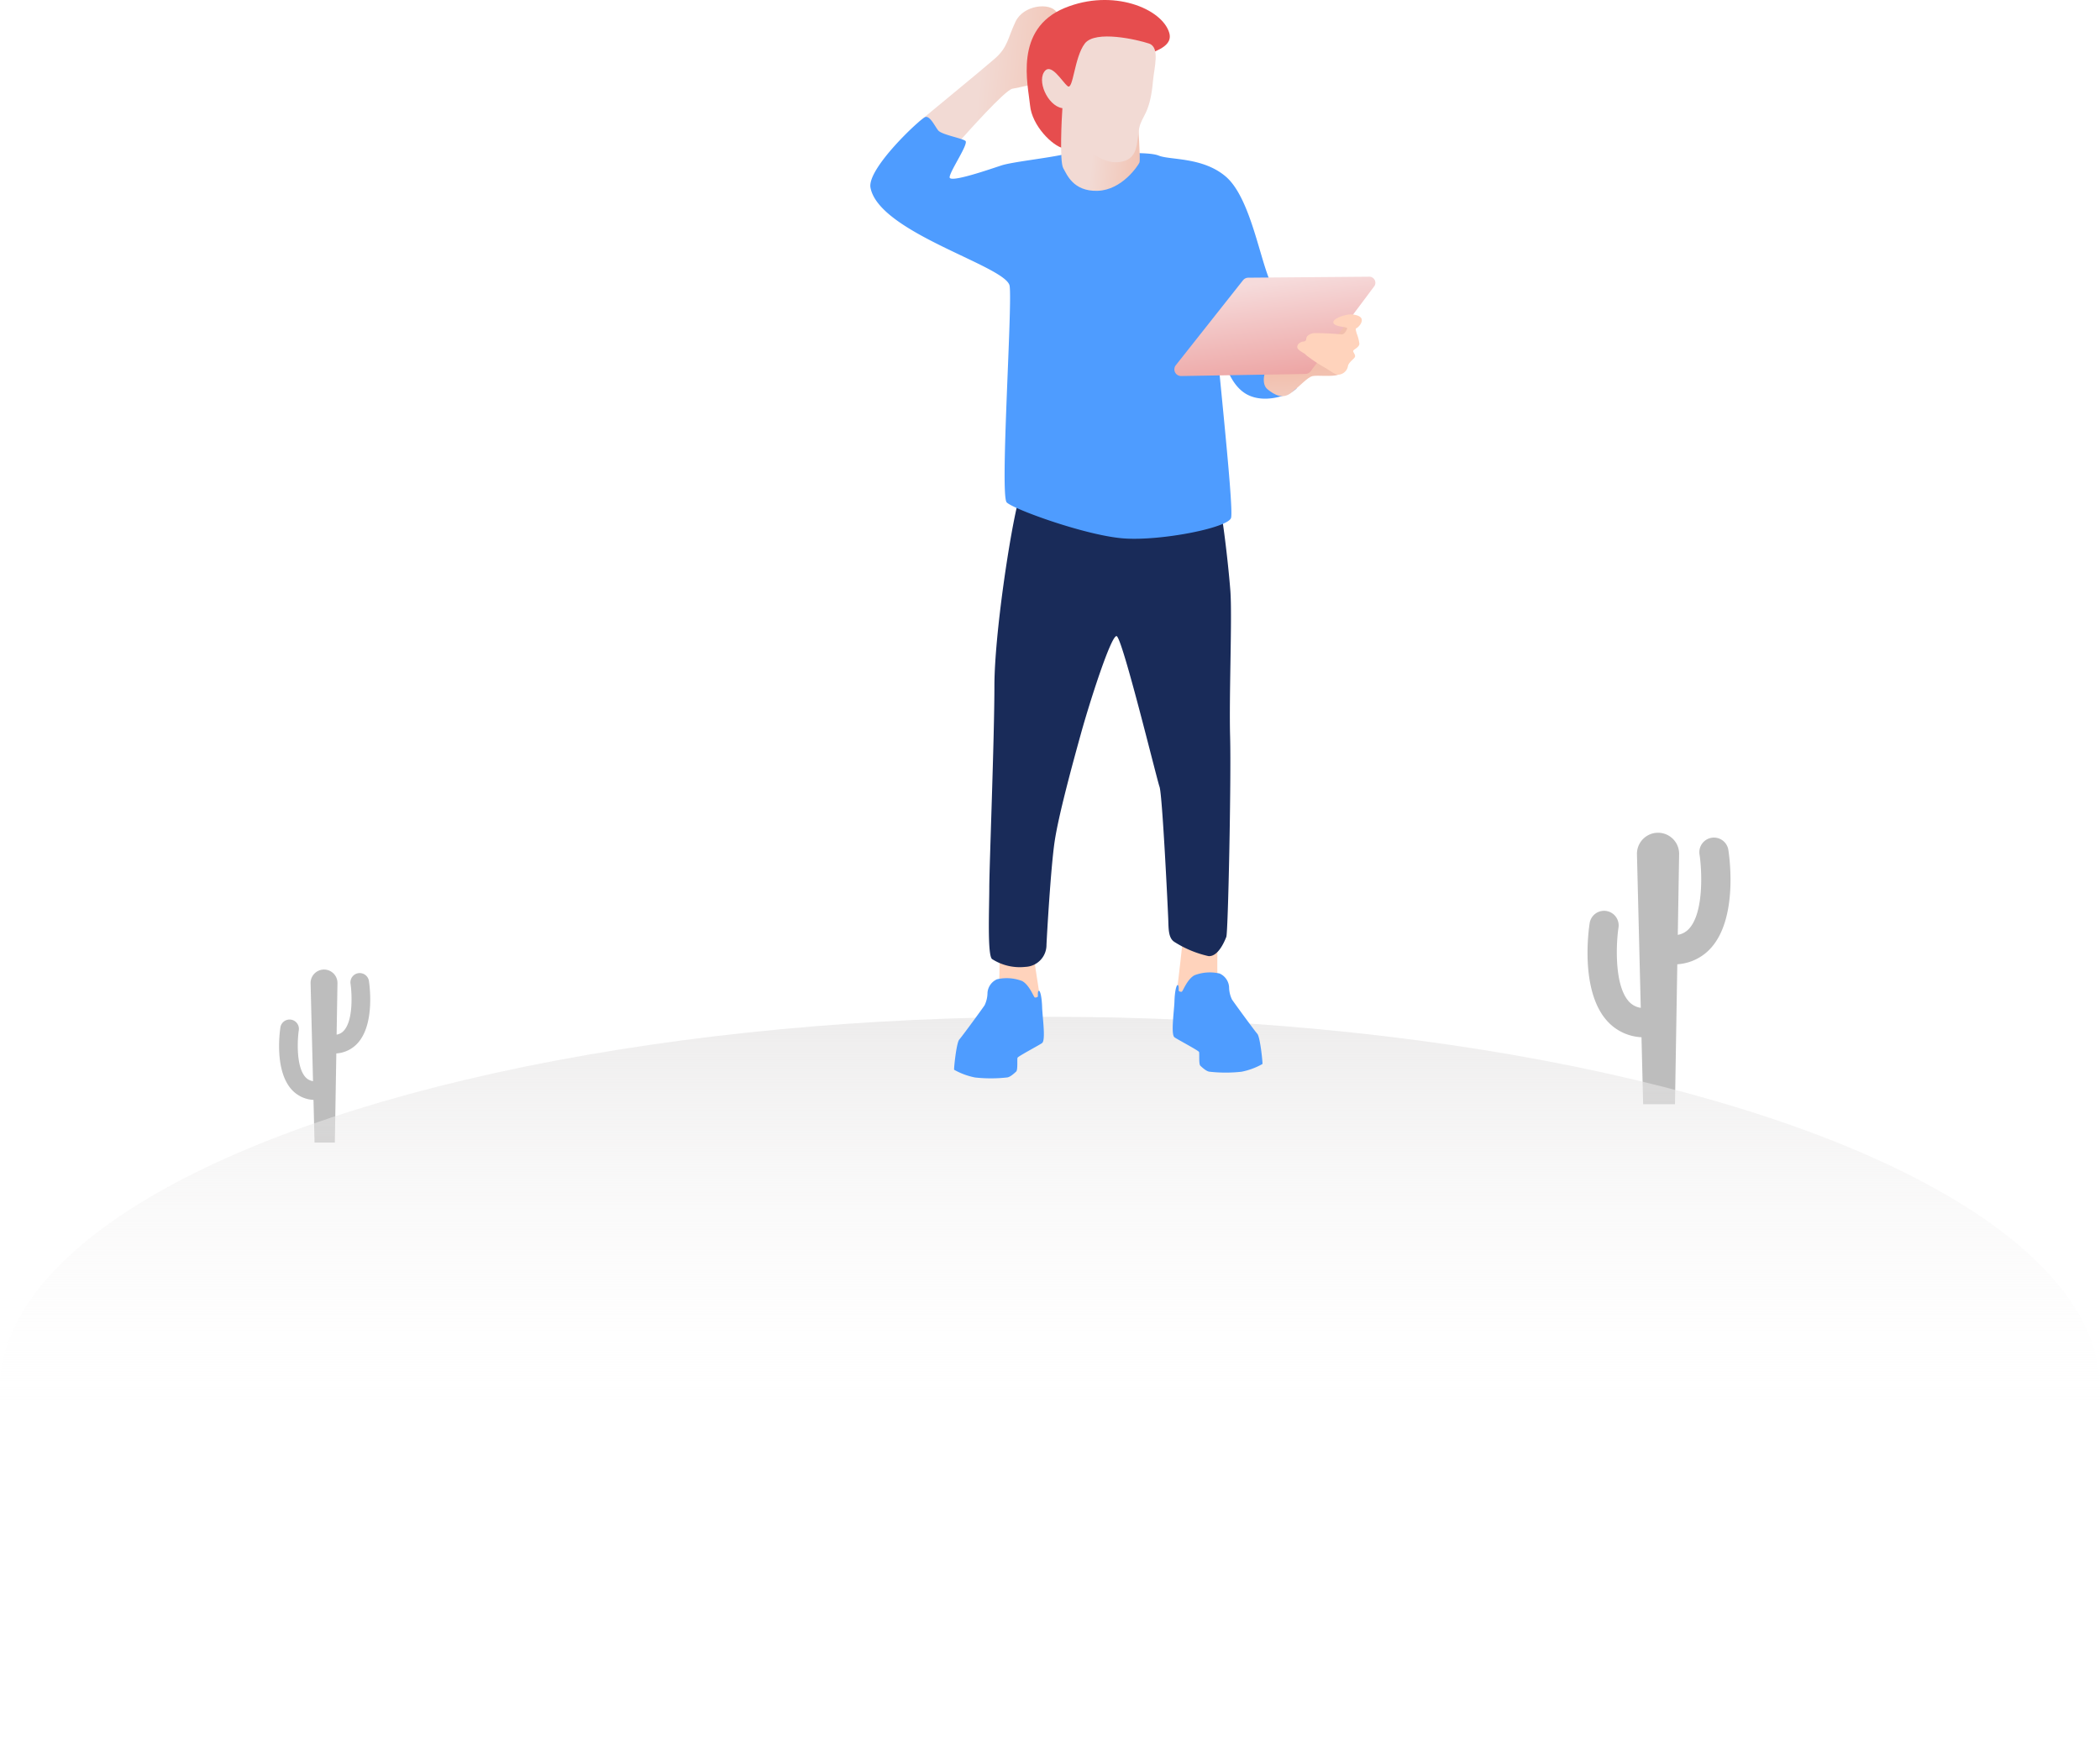 <svg xmlns="http://www.w3.org/2000/svg" xmlns:xlink="http://www.w3.org/1999/xlink" width="282.594" height="236.86" viewBox="0 0 282.594 236.86">
  <defs>
    <linearGradient id="linear-gradient" x1="0.5" y1="-0.227" x2="0.5" y2="0.559" gradientUnits="objectBoundingBox">
      <stop offset="0" stop-color="#e5e5e5"/>
      <stop offset="0" stop-color="#dcdada"/>
      <stop offset="1" stop-color="#fff" stop-opacity="0"/>
    </linearGradient>
    <linearGradient id="crash-screen-linear-gradient-2" x1="86.402" y1="0.412" x2="87.007" y2="0.823" gradientUnits="objectBoundingBox">
      <stop offset="0" stop-color="#4e9cff"/>
      <stop offset="0.984" stop-color="#176ad4"/>
    </linearGradient>
    <linearGradient id="linear-gradient-3" x1="1.154" y1="0.568" x2="0.42" y2="0.49" gradientUnits="objectBoundingBox">
      <stop offset="0" stop-color="#f2bfad"/>
      <stop offset="1" stop-color="#f2dad4"/>
    </linearGradient>
    <linearGradient id="linear-gradient-4" x1="0.202" y1="0.241" x2="1.023" y2="0.87" xlink:href="#crash-screen-linear-gradient-2"/>
    <linearGradient id="linear-gradient-5" x1="0.51" y1="0.622" x2="0.569" y2="1.822" gradientUnits="objectBoundingBox">
      <stop offset="0" stop-color="#f2bfad"/>
      <stop offset="0.704" stop-color="#f2dad4"/>
    </linearGradient>
    <linearGradient id="linear-gradient-6" x1="0.404" y1="0.306" x2="0.835" y2="1.076" xlink:href="#linear-gradient-3"/>
    <linearGradient id="linear-gradient-7" x1="0.386" y1="0.075" x2="0.681" y2="1.17" gradientUnits="objectBoundingBox">
      <stop offset="0" stop-color="#f6dbdb"/>
      <stop offset="1" stop-color="#eb9a99"/>
    </linearGradient>
    <linearGradient id="linear-gradient-8" x1="0.314" y1="0.412" x2="0.919" y2="0.823" xlink:href="#crash-screen-linear-gradient-2"/>
  </defs>
  <g id="crash-screen-image" transform="translate(0 -0.002)">
    <g id="Group_6481" data-name="Group 6481" transform="translate(0 111.993)">
      <path id="Path_9914" data-name="Path 9914" d="M1753.94,907.678a1.964,1.964,0,1,0-3.88.607c.282,1.829.64,7.558-1.336,9.863a2.639,2.639,0,0,1-1.594.917l.18-10.912a2.838,2.838,0,1,0-5.676.023l.513,20.708a2.649,2.649,0,0,1-1.661-.925c-1.977-2.3-1.618-8.035-1.337-9.863a1.963,1.963,0,1,0-3.879-.607c-.141.9-1.276,8.923,2.23,13.021a6.648,6.648,0,0,0,4.745,2.332l.223,9.013h4.285l.311-18.832a6.635,6.635,0,0,0,4.645-2.325C1755.21,916.6,1754.08,908.58,1753.94,907.678Z" transform="translate(-1521.352 -905.268)" fill="#bdbdbd"/>
      <path id="Path_9915" data-name="Path 9915" d="M1199.39,964.126a1.252,1.252,0,0,0-2.473.387c.179,1.166.408,4.818-.852,6.287a1.682,1.682,0,0,1-1.016.584l.115-6.956a1.809,1.809,0,1,0-3.618.015l.327,13.2a1.687,1.687,0,0,1-1.058-.59c-1.26-1.469-1.032-5.122-.852-6.288a1.252,1.252,0,0,0-2.473-.387c-.09.574-.814,5.688,1.422,8.3a4.238,4.238,0,0,0,3.025,1.487l.142,5.746h2.731l.2-12a4.232,4.232,0,0,0,2.961-1.482C1200.2,969.814,1199.48,964.7,1199.39,964.126Z" transform="translate(-1149.751 -944.161)" fill="#bdbdbd"/>
      <ellipse id="Ellipse_240" data-name="Ellipse 240" cx="141.297" cy="50.022" rx="141.297" ry="50.022" transform="translate(0 24.825)" fill="url(#linear-gradient)"/>
    </g>
    <g id="Group_6482" data-name="Group 6482" transform="translate(117.116)">
      <path id="Path_9916" data-name="Path 9916" d="M1568.59,948.807s-.082,4.814,0,5.3-1.884,3.3-2.688,3.178a8.8,8.8,0,0,1-2.643-.661c-.232-.268-.13-.9-.047-1.476s.684-5.819.684-6.087S1567.7,948.075,1568.59,948.807Z" transform="translate(-1521.857 -822.599)" fill="#ffd3bc"/>
      <path id="Path_9917" data-name="Path 9917" d="M1564.28,964.282c-1.005.543-1.569,2.2-1.712,2.216s-.409-.02-.409-.184.041-.715-.143-.715-.388.9-.429,2.205-.506,4.423,0,4.819c.317.249,3.227,1.777,3.308,1.981s-.062,1.634.184,1.858.817.776,1.266.8a19.533,19.533,0,0,0,4.268,0,9.4,9.4,0,0,0,2.818-1.042c.041-.163-.306-3.635-.694-4.064s-3.186-4.268-3.41-4.615a3.958,3.958,0,0,1-.388-1.675,2.158,2.158,0,0,0-1.268-1.817,5.769,5.769,0,0,0-3.391.233Z" transform="translate(-1520.659 -833.055)" fill="url(#crash-screen-linear-gradient-2)"/>
      <path id="Path_9918" data-name="Path 9918" d="M1488.71,957.465s0,2.8-.081,3.286,1.885,3.3,2.688,3.178a8.8,8.8,0,0,0,2.643-.66c.232-.268.13-.9.047-1.477s-.6-3.809-.6-4.077S1489.6,956.733,1488.71,957.465Z" transform="translate(-1471.314 -828.473)" fill="#ffd3bc"/>
      <path id="Path_9919" data-name="Path 9919" d="M1488.42,764.272c-1.137,4.136-3.288,18.3-3.288,25.189s-.689,24.441-.689,27.109-.287,9.287.4,9.632a6.892,6.892,0,0,0,4.482,1.034,2.949,2.949,0,0,0,2.815-2.988c.057-1.264.575-10.342,1.092-13.847s2.356-10.265,3.563-14.613,4.022-13.091,4.769-13.058,5.4,19.188,5.787,20.274,1.126,16.51,1.174,17.8,0,2.541.815,3.068a14.317,14.317,0,0,0,4.6,1.917c1.294.1,2.157-1.965,2.4-2.589s.665-21.253.511-26.912.294-16.212.033-19.654-1.1-10.816-1.639-12.367S1488.42,764.272,1488.42,764.272Z" transform="translate(-1468.432 -697.14)" fill="#192b59"/>
      <path id="Path_9920" data-name="Path 9920" d="M1460.26,577.774c1.085-1.206,6.151-6.916,7.157-7.117s3.452-.643,4-1.206,2.853-7.807,1.94-9.125-4.438-.944-5.506,1.3-1.015,3.418-2.777,4.967-9.441,7.827-10.156,8.461.7,3.715,1.825,4.25S1460.26,577.774,1460.26,577.774Z" transform="translate(-1448.308 -558.713)" fill="url(#linear-gradient-3)"/>
      <path id="Path_9921" data-name="Path 9921" d="M1460.73,610.92c-2.588.543-6.889,1-8.308,1.461s-7.014,2.422-6.972,1.587,2.589-4.509,2.129-4.885-3.215-.835-3.674-1.419-1.086-1.962-1.712-1.8-7.887,6.93-7.39,9.519c1.172,6.1,18.331,10.551,18.722,13.214s-1.331,28.188-.392,29.127,10.884,4.541,15.9,4.855,13.8-1.433,14.282-2.752-2.445-26.681-2.106-26.681.435,7.984,4.252,10.048c2.519,1.363,5.986-.041,6.649-.793s-2.368-11.366-3.74-14.945-2.684-10.976-5.786-13.6-7.48-2.178-8.988-2.795-6.565-.175-7.841-.308A46.4,46.4,0,0,0,1460.73,610.92Z" transform="translate(-1434.776 -590.12)" fill="url(#crash-screen-linear-gradient-2)"/>
      <path id="Path_9922" data-name="Path 9922" d="M1604.81,695.932s-4.462,1.349-4.811,1.813-.967,2.321,0,3.095,2.027,1.352,3.175.46,2.193-2.094,2.856-2.246,2.646.133,3.479-.194,2.412-6.639,1.774-7.021S1604.81,695.932,1604.81,695.932Z" transform="translate(-1546.531 -648.445)" fill="url(#linear-gradient-5)"/>
      <path id="Path_9923" data-name="Path 9923" d="M1505.16,576.859c-1.44-.3-4.22-3.018-4.476-5.78-.249-2.692-2.228-10.257,4.663-13.094,6.465-2.662,13.118.077,14.075,3.36.893,3.066-6.7,3.2-9.479,5.2s-2.971,3.323-3.666,3.007S1505.16,576.859,1505.16,576.859Z" transform="translate(-1479.188 -556.911)" fill="#e64d4e"/>
      <path id="Path_9924" data-name="Path 9924" d="M1514.82,599.508c-.092,1.233-.4,7.2.115,8.074.474.806,1.316,3.15,4.621,3.046s5.447-3.408,5.628-3.795-.207-5.164-.207-5.964-4.44-2.685-6.222-2.633S1514.91,598.349,1514.82,599.508Z" transform="translate(-1488.97 -584.95)" fill="url(#linear-gradient-3)"/>
      <path id="Path_9925" data-name="Path 9925" d="M1509.7,581.862c.373-.011-.068,2.262.608,3s3.613,4.616,6.723,4.237c2.689-.327,2.3-2.644,2.691-4.552.352-1.732,1.47-1.881,1.862-6.4.152-1.75.979-4.49-.54-5s-7.225-1.857-8.642,0-1.553,6.313-2.3,5.739-2.3-3.376-3.207-1.857S1507.7,581.919,1509.7,581.862Z" transform="translate(-1483.54 -567.286)" fill="#f2dad4"/>
      <path id="Path_9926" data-name="Path 9926" d="M1571.29,673.183l-9.049,11.441a.9.9,0,0,0,.72,1.456l16.727-.284a.9.9,0,0,0,.7-.36l8.549-11.424a.816.816,0,0,0-.66-1.3l-16.293.135a.9.9,0,0,0-.694.341Z" transform="translate(-1521.13 -635.48)" fill="url(#linear-gradient-7)"/>
      <path id="Path_9927" data-name="Path 9927" d="M1620.51,688.507c-.88.089-2.159.584-2.159,1.044s1.027.587,1.31.63.655.131.549.273-.319.85-.885.726a34.608,34.608,0,0,0-3.523-.159c-.478,0-1.044.337-1.079.69s-.142.425-.425.443-.8.283-.8.743,1.137.875,1.137,1.037a20.338,20.338,0,0,0,2.668,1.779c.437.253,1.254.9,1.714.9a1.394,1.394,0,0,0,1.288-1.07c.058-.633.966-1.093.978-1.4s-.288-.541-.253-.736.828-.472.828-.966a5.619,5.619,0,0,0-.356-1.369c-.046-.207-.23-.656-.046-.714s.828-.656.713-1.208S1620.92,688.466,1620.51,688.507Z" transform="translate(-1556.045 -646.195)" fill="#ffd3bc"/>
      <path id="Path_9928" data-name="Path 9928" d="M1479,966.688c1.005.543,1.569,2.2,1.712,2.216s.408-.021.408-.184-.041-.715.143-.715.388.9.429,2.205.505,4.423,0,4.819c-.317.249-3.226,1.777-3.308,1.981s.061,1.633-.184,1.858-.817.776-1.266.8a19.5,19.5,0,0,1-4.268,0,9.4,9.4,0,0,1-2.818-1.041c-.041-.164.306-3.635.694-4.064s3.186-4.268,3.41-4.615a3.963,3.963,0,0,0,.388-1.674,2.158,2.158,0,0,1,1.269-1.817,5.771,5.771,0,0,1,3.391.231Z" transform="translate(-1458.57 -834.687)" fill="url(#crash-screen-linear-gradient-2)"/>
    </g>
  </g>
</svg>
